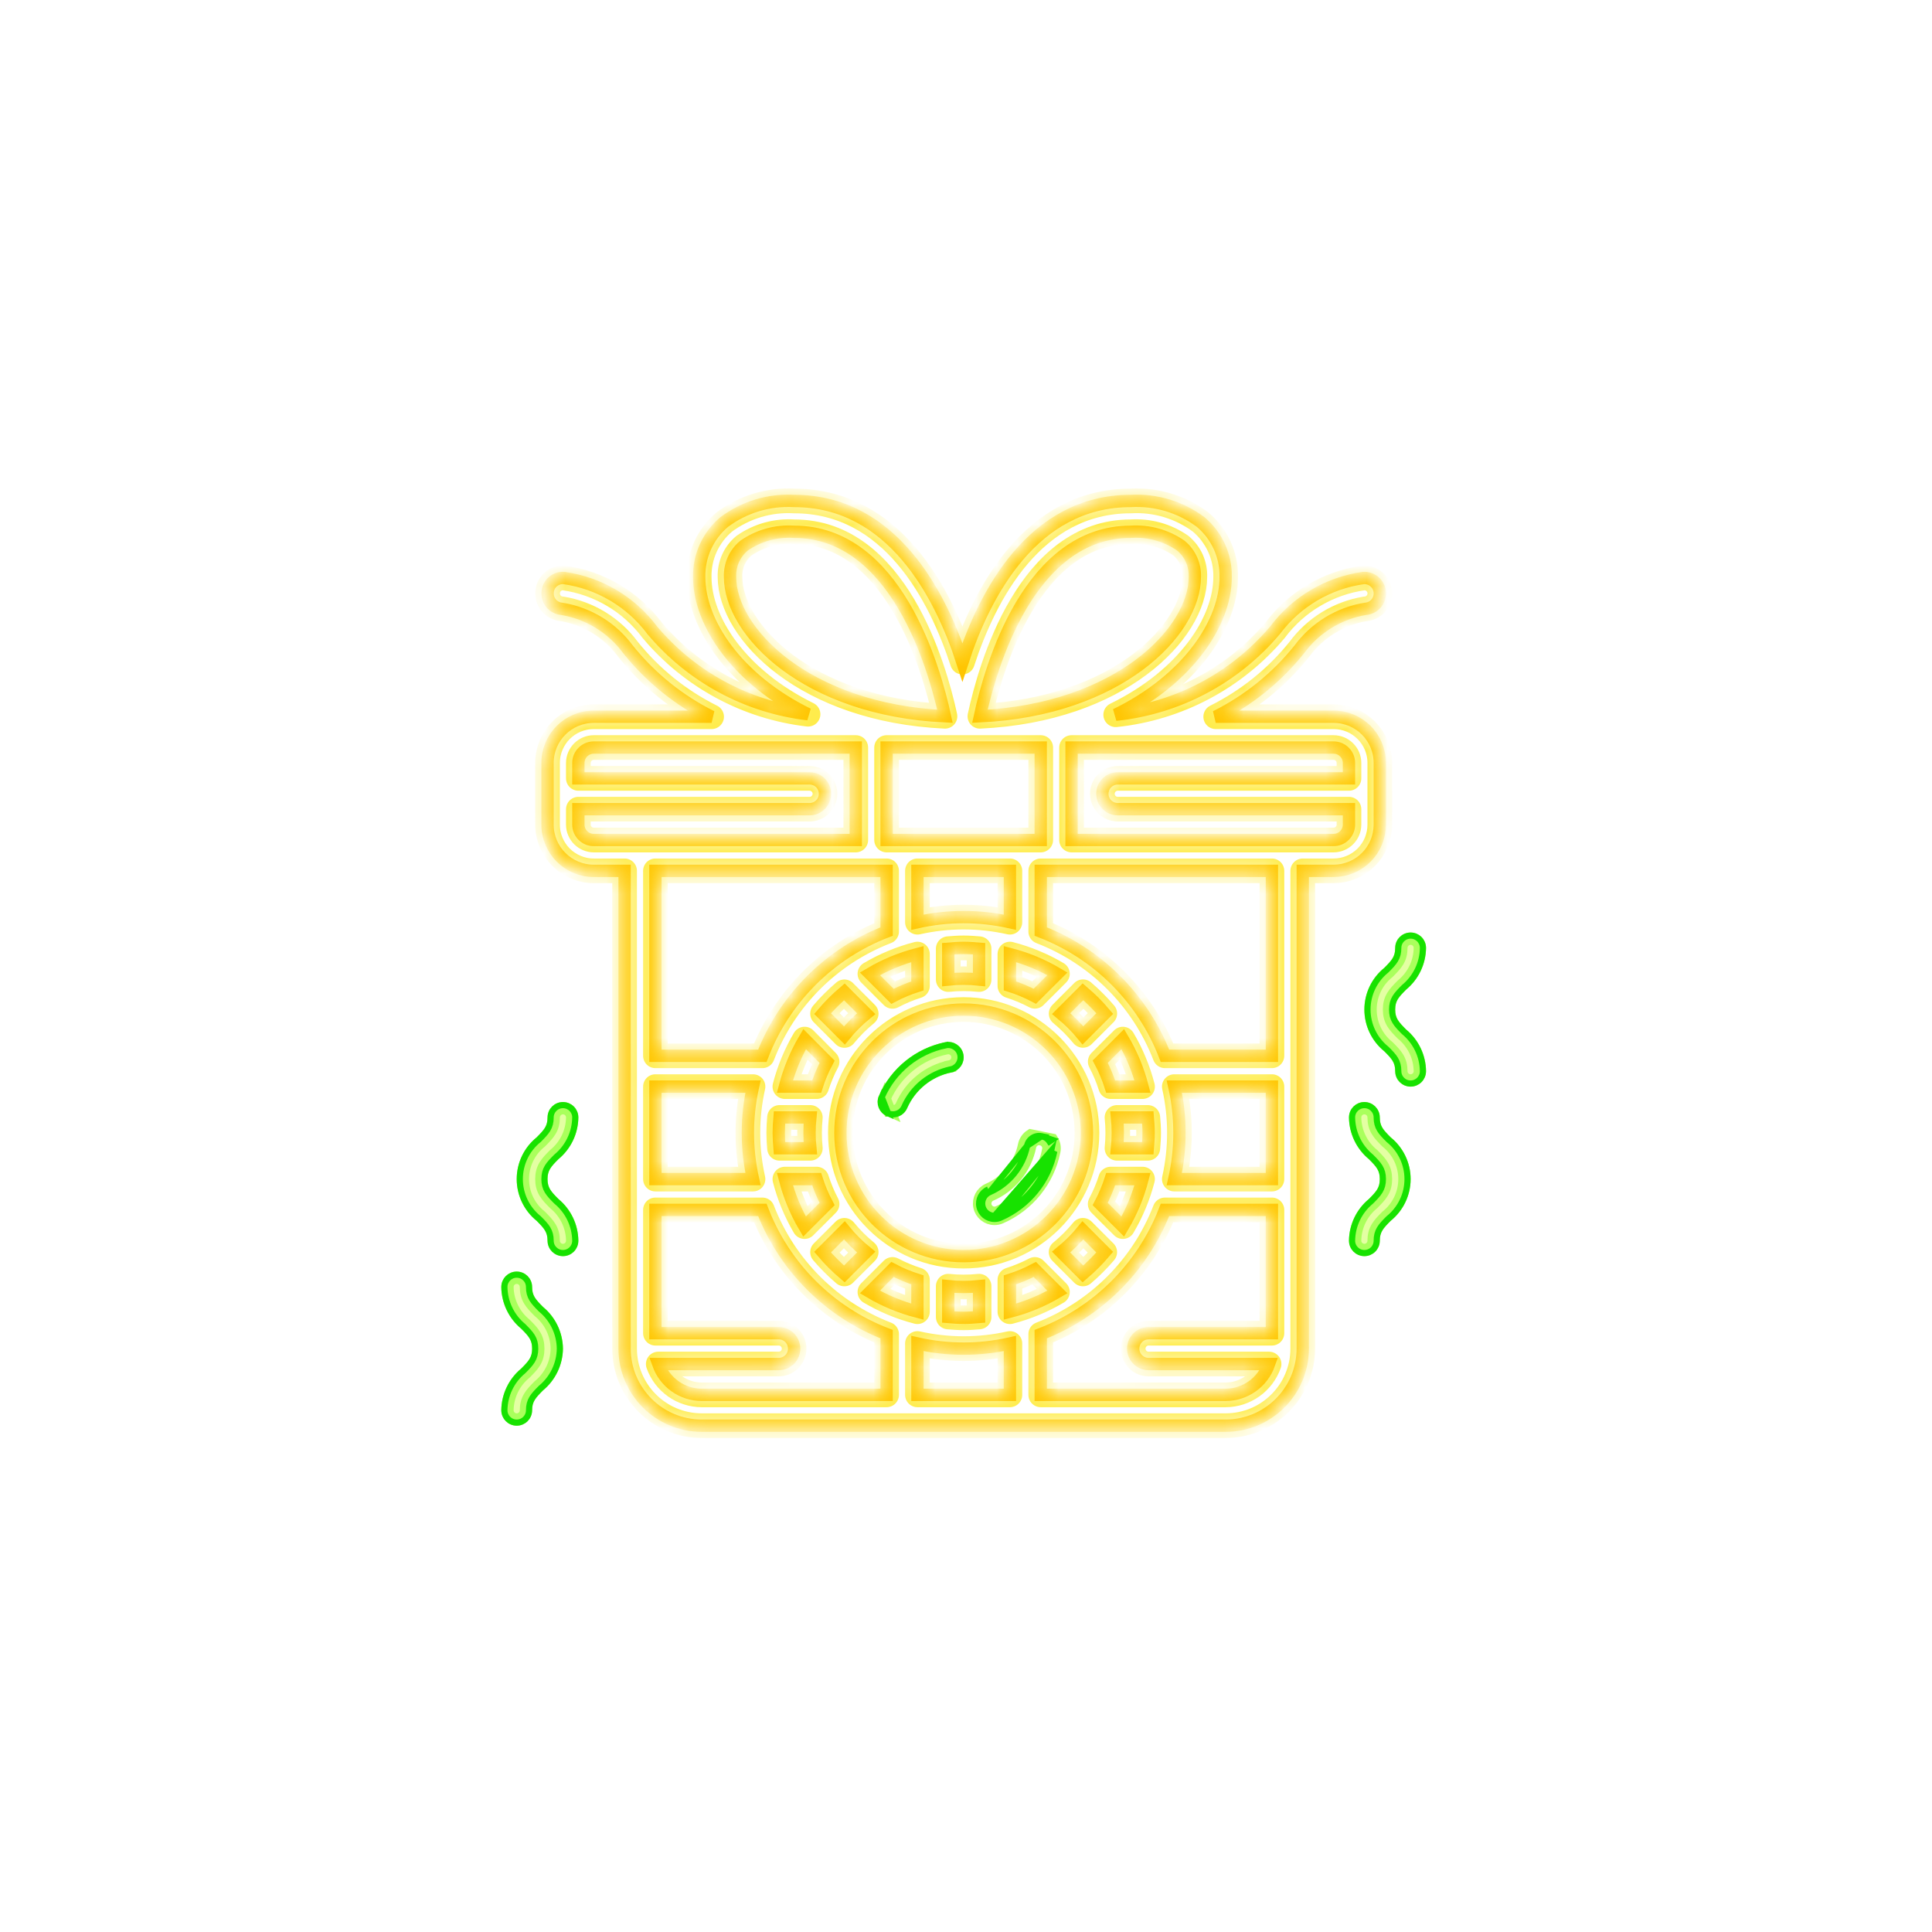 <svg width="94" height="94" viewBox="0 0 94 94" fill="none" xmlns="http://www.w3.org/2000/svg">
<g filter="url(#filter0_d)">
<mask id="path-1-inside-1" fill="white">
<path d="M67.133 36.121V33.121C67.133 31.878 66.126 30.872 64.883 30.872H59.15C60.728 30.086 62.117 28.967 63.219 27.591C63.993 26.541 65.146 25.834 66.433 25.622C66.847 25.595 67.16 25.236 67.133 24.823C67.105 24.408 66.747 24.095 66.333 24.123C64.625 24.363 63.083 25.273 62.048 26.652C60.091 28.979 57.308 30.457 54.284 30.776C57.797 29.066 59.634 26.297 59.634 24.076C59.654 23.043 59.204 22.058 58.411 21.395C57.434 20.667 56.232 20.305 55.016 20.374C50.241 20.374 47.897 24.926 46.826 28.215C45.756 24.926 43.412 20.374 38.638 20.374C37.421 20.305 36.219 20.667 35.242 21.395C34.45 22.058 34 23.043 34.019 24.076C34.019 26.288 35.837 29.039 39.315 30.75C36.355 30.403 33.64 28.937 31.725 26.654C30.69 25.274 29.148 24.363 27.44 24.123C27.243 24.108 27.047 24.173 26.898 24.303C26.748 24.434 26.658 24.618 26.645 24.816C26.63 25.014 26.693 25.21 26.822 25.362C26.952 25.513 27.136 25.607 27.334 25.622C28.623 25.833 29.779 26.539 30.554 27.591C31.656 28.967 33.044 30.086 34.623 30.872H28.89C27.647 30.872 26.64 31.878 26.64 33.121V36.121C26.64 37.363 27.647 38.37 28.89 38.37H30.389V61.616C30.392 63.686 32.069 65.363 34.139 65.365H59.634C61.704 65.363 63.381 63.686 63.384 61.616V38.37H64.883C65.48 38.37 66.052 38.133 66.474 37.712C66.896 37.29 67.133 36.717 67.133 36.121ZM55.016 21.873C55.882 21.815 56.742 22.053 57.455 22.548C57.907 22.924 58.159 23.488 58.134 24.076C58.134 26.736 54.421 30.535 47.676 30.85C48.197 28.436 50.071 21.873 55.016 21.873ZM47.005 32.371H50.636V36.87H43.137V32.371H47.005ZM53.529 54.581C53.735 54.192 53.905 53.786 54.039 53.368H55.589C55.379 54.179 55.056 54.958 54.63 55.679L53.529 54.581ZM53.75 56.923C53.426 57.304 53.071 57.659 52.69 57.983L51.627 56.92C52.015 56.603 52.37 56.248 52.687 55.86L53.75 56.923ZM54.347 51.868C54.398 51.369 54.398 50.867 54.347 50.368H55.846C55.867 50.616 55.885 50.864 55.885 51.118C55.885 51.371 55.867 51.62 55.846 51.868H54.347ZM54.039 48.868C53.906 48.45 53.736 48.043 53.531 47.654L54.63 46.556C55.056 47.278 55.379 48.056 55.589 48.868H54.039ZM52.69 46.376C52.372 45.988 52.017 45.633 51.63 45.316L52.692 44.253C53.074 44.577 53.428 44.931 53.752 45.313L52.69 46.376ZM52.885 51.118C52.885 54.431 50.199 57.117 46.887 57.117C43.573 57.117 40.888 54.431 40.888 51.118C40.888 47.805 43.573 45.119 46.887 45.119C50.198 45.123 52.882 47.806 52.885 51.118ZM47.636 58.579V60.078C47.388 60.099 47.14 60.117 46.887 60.117C46.633 60.117 46.385 60.099 46.136 60.078V58.579C46.635 58.63 47.138 58.63 47.636 58.579ZM36.637 53.368H31.889V48.868H36.637C36.305 50.35 36.305 51.886 36.637 53.368ZM31.889 47.369V38.37H43.137V41.324C40.359 42.394 38.163 44.59 37.092 47.369H31.889ZM44.637 42.419V43.969C44.218 44.102 43.812 44.272 43.424 44.477L42.325 43.379C43.047 42.952 43.825 42.629 44.637 42.419ZM40.021 45.317C40.345 44.935 40.7 44.581 41.082 44.257L42.144 45.319C41.757 45.636 41.401 45.992 41.084 46.38L40.021 45.317ZM40.242 47.659C40.037 48.046 39.867 48.451 39.734 48.868H38.188C38.398 48.056 38.721 47.278 39.147 46.556L40.242 47.659ZM37.926 50.368H39.426C39.375 50.867 39.375 51.369 39.426 51.868H37.926C37.905 51.62 37.888 51.371 37.888 51.118C37.888 50.864 37.905 50.616 37.926 50.368ZM39.734 53.368C39.867 53.786 40.037 54.192 40.242 54.581L39.143 55.679C38.718 54.958 38.397 54.179 38.188 53.368H39.734ZM41.083 55.86C41.401 56.248 41.756 56.603 42.144 56.92L41.081 57.983C40.699 57.659 40.344 57.304 40.021 56.923L41.083 55.86ZM46.887 40.62C46.13 40.621 45.375 40.705 44.637 40.869V38.37H49.136V40.869C48.397 40.705 47.643 40.621 46.887 40.62ZM47.636 42.158V43.658C47.138 43.606 46.635 43.606 46.136 43.658V42.158C46.385 42.137 46.633 42.119 46.887 42.119C47.14 42.119 47.388 42.137 47.636 42.158ZM50.35 44.473C49.961 44.269 49.555 44.098 49.136 43.965V42.419C49.948 42.629 50.726 42.952 51.448 43.379L50.35 44.473ZM35.519 24.076C35.495 23.488 35.746 22.924 36.199 22.548C36.912 22.053 37.772 21.815 38.638 21.873C43.572 21.873 45.453 28.435 45.977 30.85C39.232 30.535 35.519 26.736 35.519 24.076ZM31.139 36.87H28.89C28.476 36.87 28.14 36.535 28.14 36.121V35.37H39.388C39.802 35.37 40.138 35.035 40.138 34.621C40.138 34.206 39.802 33.871 39.388 33.871H28.14V33.121C28.14 32.707 28.476 32.371 28.89 32.371H41.637V36.87H31.139ZM43.137 63.866H34.139C33.188 63.862 32.344 63.261 32.027 62.366H37.888C38.302 62.366 38.638 62.03 38.638 61.616C38.638 61.202 38.302 60.866 37.888 60.866H31.889V54.867H37.092C38.163 57.646 40.359 59.842 43.137 60.912V63.866ZM42.325 58.861L43.424 57.763C43.812 57.968 44.218 58.138 44.637 58.271V59.82C43.825 59.61 43.047 59.288 42.325 58.861ZM49.136 63.866H44.637V61.367C46.118 61.699 47.655 61.699 49.136 61.367V63.866ZM49.136 59.816V58.271C49.554 58.138 49.961 57.968 50.349 57.763L51.448 58.861C50.726 59.288 49.948 59.61 49.136 59.82V59.816ZM61.884 60.866H55.885C55.471 60.866 55.135 61.202 55.135 61.616C55.135 62.03 55.471 62.366 55.885 62.366H61.746C61.429 63.261 60.584 63.862 59.634 63.866H50.636V60.912C53.414 59.842 55.61 57.646 56.68 54.867H61.884V60.866ZM61.884 53.368H57.136C57.468 51.886 57.468 50.35 57.136 48.868H61.884V53.368ZM61.884 47.369H56.68C55.61 44.59 53.414 42.394 50.636 41.324V38.37H61.884V47.369ZM65.633 33.871H54.385C53.971 33.871 53.635 34.206 53.635 34.621C53.635 35.035 53.971 35.37 54.385 35.37H65.633V36.121C65.633 36.535 65.297 36.87 64.883 36.87H52.136V32.371H64.883C65.297 32.371 65.633 32.707 65.633 33.121V33.871Z"/>
</mask>
<path d="M67.133 36.121V33.121C67.133 31.878 66.126 30.872 64.883 30.872H59.15C60.728 30.086 62.117 28.967 63.219 27.591C63.993 26.541 65.146 25.834 66.433 25.622C66.847 25.595 67.16 25.236 67.133 24.823C67.105 24.408 66.747 24.095 66.333 24.123C64.625 24.363 63.083 25.273 62.048 26.652C60.091 28.979 57.308 30.457 54.284 30.776C57.797 29.066 59.634 26.297 59.634 24.076C59.654 23.043 59.204 22.058 58.411 21.395C57.434 20.667 56.232 20.305 55.016 20.374C50.241 20.374 47.897 24.926 46.826 28.215C45.756 24.926 43.412 20.374 38.638 20.374C37.421 20.305 36.219 20.667 35.242 21.395C34.45 22.058 34 23.043 34.019 24.076C34.019 26.288 35.837 29.039 39.315 30.75C36.355 30.403 33.64 28.937 31.725 26.654C30.69 25.274 29.148 24.363 27.44 24.123C27.243 24.108 27.047 24.173 26.898 24.303C26.748 24.434 26.658 24.618 26.645 24.816C26.63 25.014 26.693 25.21 26.822 25.362C26.952 25.513 27.136 25.607 27.334 25.622C28.623 25.833 29.779 26.539 30.554 27.591C31.656 28.967 33.044 30.086 34.623 30.872H28.89C27.647 30.872 26.64 31.878 26.64 33.121V36.121C26.64 37.363 27.647 38.37 28.89 38.37H30.389V61.616C30.392 63.686 32.069 65.363 34.139 65.365H59.634C61.704 65.363 63.381 63.686 63.384 61.616V38.37H64.883C65.48 38.37 66.052 38.133 66.474 37.712C66.896 37.29 67.133 36.717 67.133 36.121ZM55.016 21.873C55.882 21.815 56.742 22.053 57.455 22.548C57.907 22.924 58.159 23.488 58.134 24.076C58.134 26.736 54.421 30.535 47.676 30.85C48.197 28.436 50.071 21.873 55.016 21.873ZM47.005 32.371H50.636V36.87H43.137V32.371H47.005ZM53.529 54.581C53.735 54.192 53.905 53.786 54.039 53.368H55.589C55.379 54.179 55.056 54.958 54.63 55.679L53.529 54.581ZM53.75 56.923C53.426 57.304 53.071 57.659 52.69 57.983L51.627 56.92C52.015 56.603 52.37 56.248 52.687 55.86L53.75 56.923ZM54.347 51.868C54.398 51.369 54.398 50.867 54.347 50.368H55.846C55.867 50.616 55.885 50.864 55.885 51.118C55.885 51.371 55.867 51.62 55.846 51.868H54.347ZM54.039 48.868C53.906 48.45 53.736 48.043 53.531 47.654L54.63 46.556C55.056 47.278 55.379 48.056 55.589 48.868H54.039ZM52.69 46.376C52.372 45.988 52.017 45.633 51.63 45.316L52.692 44.253C53.074 44.577 53.428 44.931 53.752 45.313L52.69 46.376ZM52.885 51.118C52.885 54.431 50.199 57.117 46.887 57.117C43.573 57.117 40.888 54.431 40.888 51.118C40.888 47.805 43.573 45.119 46.887 45.119C50.198 45.123 52.882 47.806 52.885 51.118ZM47.636 58.579V60.078C47.388 60.099 47.14 60.117 46.887 60.117C46.633 60.117 46.385 60.099 46.136 60.078V58.579C46.635 58.63 47.138 58.63 47.636 58.579ZM36.637 53.368H31.889V48.868H36.637C36.305 50.35 36.305 51.886 36.637 53.368ZM31.889 47.369V38.37H43.137V41.324C40.359 42.394 38.163 44.59 37.092 47.369H31.889ZM44.637 42.419V43.969C44.218 44.102 43.812 44.272 43.424 44.477L42.325 43.379C43.047 42.952 43.825 42.629 44.637 42.419ZM40.021 45.317C40.345 44.935 40.7 44.581 41.082 44.257L42.144 45.319C41.757 45.636 41.401 45.992 41.084 46.38L40.021 45.317ZM40.242 47.659C40.037 48.046 39.867 48.451 39.734 48.868H38.188C38.398 48.056 38.721 47.278 39.147 46.556L40.242 47.659ZM37.926 50.368H39.426C39.375 50.867 39.375 51.369 39.426 51.868H37.926C37.905 51.62 37.888 51.371 37.888 51.118C37.888 50.864 37.905 50.616 37.926 50.368ZM39.734 53.368C39.867 53.786 40.037 54.192 40.242 54.581L39.143 55.679C38.718 54.958 38.397 54.179 38.188 53.368H39.734ZM41.083 55.86C41.401 56.248 41.756 56.603 42.144 56.92L41.081 57.983C40.699 57.659 40.344 57.304 40.021 56.923L41.083 55.86ZM46.887 40.62C46.13 40.621 45.375 40.705 44.637 40.869V38.37H49.136V40.869C48.397 40.705 47.643 40.621 46.887 40.62ZM47.636 42.158V43.658C47.138 43.606 46.635 43.606 46.136 43.658V42.158C46.385 42.137 46.633 42.119 46.887 42.119C47.14 42.119 47.388 42.137 47.636 42.158ZM50.35 44.473C49.961 44.269 49.555 44.098 49.136 43.965V42.419C49.948 42.629 50.726 42.952 51.448 43.379L50.35 44.473ZM35.519 24.076C35.495 23.488 35.746 22.924 36.199 22.548C36.912 22.053 37.772 21.815 38.638 21.873C43.572 21.873 45.453 28.435 45.977 30.85C39.232 30.535 35.519 26.736 35.519 24.076ZM31.139 36.87H28.89C28.476 36.87 28.14 36.535 28.14 36.121V35.37H39.388C39.802 35.37 40.138 35.035 40.138 34.621C40.138 34.206 39.802 33.871 39.388 33.871H28.14V33.121C28.14 32.707 28.476 32.371 28.89 32.371H41.637V36.87H31.139ZM43.137 63.866H34.139C33.188 63.862 32.344 63.261 32.027 62.366H37.888C38.302 62.366 38.638 62.03 38.638 61.616C38.638 61.202 38.302 60.866 37.888 60.866H31.889V54.867H37.092C38.163 57.646 40.359 59.842 43.137 60.912V63.866ZM42.325 58.861L43.424 57.763C43.812 57.968 44.218 58.138 44.637 58.271V59.82C43.825 59.61 43.047 59.288 42.325 58.861ZM49.136 63.866H44.637V61.367C46.118 61.699 47.655 61.699 49.136 61.367V63.866ZM49.136 59.816V58.271C49.554 58.138 49.961 57.968 50.349 57.763L51.448 58.861C50.726 59.288 49.948 59.61 49.136 59.82V59.816ZM61.884 60.866H55.885C55.471 60.866 55.135 61.202 55.135 61.616C55.135 62.03 55.471 62.366 55.885 62.366H61.746C61.429 63.261 60.584 63.862 59.634 63.866H50.636V60.912C53.414 59.842 55.61 57.646 56.68 54.867H61.884V60.866ZM61.884 53.368H57.136C57.468 51.886 57.468 50.35 57.136 48.868H61.884V53.368ZM61.884 47.369H56.68C55.61 44.59 53.414 42.394 50.636 41.324V38.37H61.884V47.369ZM65.633 33.871H54.385C53.971 33.871 53.635 34.206 53.635 34.621C53.635 35.035 53.971 35.37 54.385 35.37H65.633V36.121C65.633 36.535 65.297 36.87 64.883 36.87H52.136V32.371H64.883C65.297 32.371 65.633 32.707 65.633 33.121V33.871Z" fill="white" stroke="#FFEC4A" stroke-width="1.2" stroke-linejoin="round" mask="url(#path-1-inside-1)"/>
<mask id="path-2-inside-2" fill="white">
<path d="M67.133 36.121V33.121C67.133 31.878 66.126 30.872 64.883 30.872H59.15C60.728 30.086 62.117 28.967 63.219 27.591C63.993 26.541 65.146 25.834 66.433 25.622C66.847 25.595 67.16 25.236 67.133 24.823C67.105 24.408 66.747 24.095 66.333 24.123C64.625 24.363 63.083 25.273 62.048 26.652C60.091 28.979 57.308 30.457 54.284 30.776C57.797 29.066 59.634 26.297 59.634 24.076C59.654 23.043 59.204 22.058 58.411 21.395C57.434 20.667 56.232 20.305 55.016 20.374C50.241 20.374 47.897 24.926 46.826 28.215C45.756 24.926 43.412 20.374 38.638 20.374C37.421 20.305 36.219 20.667 35.242 21.395C34.45 22.058 34 23.043 34.019 24.076C34.019 26.288 35.837 29.039 39.315 30.75C36.355 30.403 33.64 28.937 31.725 26.654C30.69 25.274 29.148 24.363 27.44 24.123C27.243 24.108 27.047 24.173 26.898 24.303C26.748 24.434 26.658 24.618 26.645 24.816C26.63 25.014 26.693 25.21 26.822 25.362C26.952 25.513 27.136 25.607 27.334 25.622C28.623 25.833 29.779 26.539 30.554 27.591C31.656 28.967 33.044 30.086 34.623 30.872H28.89C27.647 30.872 26.64 31.878 26.64 33.121V36.121C26.64 37.363 27.647 38.37 28.89 38.37H30.389V61.616C30.392 63.686 32.069 65.363 34.139 65.365H59.634C61.704 65.363 63.381 63.686 63.384 61.616V38.37H64.883C65.48 38.37 66.052 38.133 66.474 37.712C66.896 37.29 67.133 36.717 67.133 36.121ZM55.016 21.873C55.882 21.815 56.742 22.053 57.455 22.548C57.907 22.924 58.159 23.488 58.134 24.076C58.134 26.736 54.421 30.535 47.676 30.85C48.197 28.436 50.071 21.873 55.016 21.873ZM47.005 32.371H50.636V36.87H43.137V32.371H47.005ZM53.529 54.581C53.735 54.192 53.905 53.786 54.039 53.368H55.589C55.379 54.179 55.056 54.958 54.63 55.679L53.529 54.581ZM53.75 56.923C53.426 57.304 53.071 57.659 52.69 57.983L51.627 56.92C52.015 56.603 52.37 56.248 52.687 55.86L53.75 56.923ZM54.347 51.868C54.398 51.369 54.398 50.867 54.347 50.368H55.846C55.867 50.616 55.885 50.864 55.885 51.118C55.885 51.371 55.867 51.62 55.846 51.868H54.347ZM54.039 48.868C53.906 48.45 53.736 48.043 53.531 47.654L54.63 46.556C55.056 47.278 55.379 48.056 55.589 48.868H54.039ZM52.69 46.376C52.372 45.988 52.017 45.633 51.63 45.316L52.692 44.253C53.074 44.577 53.428 44.931 53.752 45.313L52.69 46.376ZM52.885 51.118C52.885 54.431 50.199 57.117 46.887 57.117C43.573 57.117 40.888 54.431 40.888 51.118C40.888 47.805 43.573 45.119 46.887 45.119C50.198 45.123 52.882 47.806 52.885 51.118ZM47.636 58.579V60.078C47.388 60.099 47.14 60.117 46.887 60.117C46.633 60.117 46.385 60.099 46.136 60.078V58.579C46.635 58.63 47.138 58.63 47.636 58.579ZM36.637 53.368H31.889V48.868H36.637C36.305 50.35 36.305 51.886 36.637 53.368ZM31.889 47.369V38.37H43.137V41.324C40.359 42.394 38.163 44.59 37.092 47.369H31.889ZM44.637 42.419V43.969C44.218 44.102 43.812 44.272 43.424 44.477L42.325 43.379C43.047 42.952 43.825 42.629 44.637 42.419ZM40.021 45.317C40.345 44.935 40.7 44.581 41.082 44.257L42.144 45.319C41.757 45.636 41.401 45.992 41.084 46.38L40.021 45.317ZM40.242 47.659C40.037 48.046 39.867 48.451 39.734 48.868H38.188C38.398 48.056 38.721 47.278 39.147 46.556L40.242 47.659ZM37.926 50.368H39.426C39.375 50.867 39.375 51.369 39.426 51.868H37.926C37.905 51.62 37.888 51.371 37.888 51.118C37.888 50.864 37.905 50.616 37.926 50.368ZM39.734 53.368C39.867 53.786 40.037 54.192 40.242 54.581L39.143 55.679C38.718 54.958 38.397 54.179 38.188 53.368H39.734ZM41.083 55.86C41.401 56.248 41.756 56.603 42.144 56.92L41.081 57.983C40.699 57.659 40.344 57.304 40.021 56.923L41.083 55.86ZM46.887 40.62C46.13 40.621 45.375 40.705 44.637 40.869V38.37H49.136V40.869C48.397 40.705 47.643 40.621 46.887 40.62ZM47.636 42.158V43.658C47.138 43.606 46.635 43.606 46.136 43.658V42.158C46.385 42.137 46.633 42.119 46.887 42.119C47.14 42.119 47.388 42.137 47.636 42.158ZM50.35 44.473C49.961 44.269 49.555 44.098 49.136 43.965V42.419C49.948 42.629 50.726 42.952 51.448 43.379L50.35 44.473ZM35.519 24.076C35.495 23.488 35.746 22.924 36.199 22.548C36.912 22.053 37.772 21.815 38.638 21.873C43.572 21.873 45.453 28.435 45.977 30.85C39.232 30.535 35.519 26.736 35.519 24.076ZM31.139 36.87H28.89C28.476 36.87 28.14 36.535 28.14 36.121V35.37H39.388C39.802 35.37 40.138 35.035 40.138 34.621C40.138 34.206 39.802 33.871 39.388 33.871H28.14V33.121C28.14 32.707 28.476 32.371 28.89 32.371H41.637V36.87H31.139ZM43.137 63.866H34.139C33.188 63.862 32.344 63.261 32.027 62.366H37.888C38.302 62.366 38.638 62.03 38.638 61.616C38.638 61.202 38.302 60.866 37.888 60.866H31.889V54.867H37.092C38.163 57.646 40.359 59.842 43.137 60.912V63.866ZM42.325 58.861L43.424 57.763C43.812 57.968 44.218 58.138 44.637 58.271V59.82C43.825 59.61 43.047 59.288 42.325 58.861ZM49.136 63.866H44.637V61.367C46.118 61.699 47.655 61.699 49.136 61.367V63.866ZM49.136 59.816V58.271C49.554 58.138 49.961 57.968 50.349 57.763L51.448 58.861C50.726 59.288 49.948 59.61 49.136 59.82V59.816ZM61.884 60.866H55.885C55.471 60.866 55.135 61.202 55.135 61.616C55.135 62.03 55.471 62.366 55.885 62.366H61.746C61.429 63.261 60.584 63.862 59.634 63.866H50.636V60.912C53.414 59.842 55.61 57.646 56.68 54.867H61.884V60.866ZM61.884 53.368H57.136C57.468 51.886 57.468 50.35 57.136 48.868H61.884V53.368ZM61.884 47.369H56.68C55.61 44.59 53.414 42.394 50.636 41.324V38.37H61.884V47.369ZM65.633 33.871H54.385C53.971 33.871 53.635 34.206 53.635 34.621C53.635 35.035 53.971 35.37 54.385 35.37H65.633V36.121C65.633 36.535 65.297 36.87 64.883 36.87H52.136V32.371H64.883C65.297 32.371 65.633 32.707 65.633 33.121V33.871Z"/>
</mask>
<path d="M67.133 36.121V33.121C67.133 31.878 66.126 30.872 64.883 30.872H59.15C60.728 30.086 62.117 28.967 63.219 27.591C63.993 26.541 65.146 25.834 66.433 25.622C66.847 25.595 67.16 25.236 67.133 24.823C67.105 24.408 66.747 24.095 66.333 24.123C64.625 24.363 63.083 25.273 62.048 26.652C60.091 28.979 57.308 30.457 54.284 30.776C57.797 29.066 59.634 26.297 59.634 24.076C59.654 23.043 59.204 22.058 58.411 21.395C57.434 20.667 56.232 20.305 55.016 20.374C50.241 20.374 47.897 24.926 46.826 28.215C45.756 24.926 43.412 20.374 38.638 20.374C37.421 20.305 36.219 20.667 35.242 21.395C34.45 22.058 34 23.043 34.019 24.076C34.019 26.288 35.837 29.039 39.315 30.75C36.355 30.403 33.64 28.937 31.725 26.654C30.69 25.274 29.148 24.363 27.44 24.123C27.243 24.108 27.047 24.173 26.898 24.303C26.748 24.434 26.658 24.618 26.645 24.816C26.63 25.014 26.693 25.21 26.822 25.362C26.952 25.513 27.136 25.607 27.334 25.622C28.623 25.833 29.779 26.539 30.554 27.591C31.656 28.967 33.044 30.086 34.623 30.872H28.89C27.647 30.872 26.64 31.878 26.64 33.121V36.121C26.64 37.363 27.647 38.37 28.89 38.37H30.389V61.616C30.392 63.686 32.069 65.363 34.139 65.365H59.634C61.704 65.363 63.381 63.686 63.384 61.616V38.37H64.883C65.48 38.37 66.052 38.133 66.474 37.712C66.896 37.29 67.133 36.717 67.133 36.121ZM55.016 21.873C55.882 21.815 56.742 22.053 57.455 22.548C57.907 22.924 58.159 23.488 58.134 24.076C58.134 26.736 54.421 30.535 47.676 30.85C48.197 28.436 50.071 21.873 55.016 21.873ZM47.005 32.371H50.636V36.87H43.137V32.371H47.005ZM53.529 54.581C53.735 54.192 53.905 53.786 54.039 53.368H55.589C55.379 54.179 55.056 54.958 54.63 55.679L53.529 54.581ZM53.75 56.923C53.426 57.304 53.071 57.659 52.69 57.983L51.627 56.92C52.015 56.603 52.37 56.248 52.687 55.86L53.75 56.923ZM54.347 51.868C54.398 51.369 54.398 50.867 54.347 50.368H55.846C55.867 50.616 55.885 50.864 55.885 51.118C55.885 51.371 55.867 51.62 55.846 51.868H54.347ZM54.039 48.868C53.906 48.45 53.736 48.043 53.531 47.654L54.63 46.556C55.056 47.278 55.379 48.056 55.589 48.868H54.039ZM52.69 46.376C52.372 45.988 52.017 45.633 51.63 45.316L52.692 44.253C53.074 44.577 53.428 44.931 53.752 45.313L52.69 46.376ZM52.885 51.118C52.885 54.431 50.199 57.117 46.887 57.117C43.573 57.117 40.888 54.431 40.888 51.118C40.888 47.805 43.573 45.119 46.887 45.119C50.198 45.123 52.882 47.806 52.885 51.118ZM47.636 58.579V60.078C47.388 60.099 47.14 60.117 46.887 60.117C46.633 60.117 46.385 60.099 46.136 60.078V58.579C46.635 58.63 47.138 58.63 47.636 58.579ZM36.637 53.368H31.889V48.868H36.637C36.305 50.35 36.305 51.886 36.637 53.368ZM31.889 47.369V38.37H43.137V41.324C40.359 42.394 38.163 44.59 37.092 47.369H31.889ZM44.637 42.419V43.969C44.218 44.102 43.812 44.272 43.424 44.477L42.325 43.379C43.047 42.952 43.825 42.629 44.637 42.419ZM40.021 45.317C40.345 44.935 40.7 44.581 41.082 44.257L42.144 45.319C41.757 45.636 41.401 45.992 41.084 46.38L40.021 45.317ZM40.242 47.659C40.037 48.046 39.867 48.451 39.734 48.868H38.188C38.398 48.056 38.721 47.278 39.147 46.556L40.242 47.659ZM37.926 50.368H39.426C39.375 50.867 39.375 51.369 39.426 51.868H37.926C37.905 51.62 37.888 51.371 37.888 51.118C37.888 50.864 37.905 50.616 37.926 50.368ZM39.734 53.368C39.867 53.786 40.037 54.192 40.242 54.581L39.143 55.679C38.718 54.958 38.397 54.179 38.188 53.368H39.734ZM41.083 55.86C41.401 56.248 41.756 56.603 42.144 56.92L41.081 57.983C40.699 57.659 40.344 57.304 40.021 56.923L41.083 55.86ZM46.887 40.62C46.13 40.621 45.375 40.705 44.637 40.869V38.37H49.136V40.869C48.397 40.705 47.643 40.621 46.887 40.62ZM47.636 42.158V43.658C47.138 43.606 46.635 43.606 46.136 43.658V42.158C46.385 42.137 46.633 42.119 46.887 42.119C47.14 42.119 47.388 42.137 47.636 42.158ZM50.35 44.473C49.961 44.269 49.555 44.098 49.136 43.965V42.419C49.948 42.629 50.726 42.952 51.448 43.379L50.35 44.473ZM35.519 24.076C35.495 23.488 35.746 22.924 36.199 22.548C36.912 22.053 37.772 21.815 38.638 21.873C43.572 21.873 45.453 28.435 45.977 30.85C39.232 30.535 35.519 26.736 35.519 24.076ZM31.139 36.87H28.89C28.476 36.87 28.14 36.535 28.14 36.121V35.37H39.388C39.802 35.37 40.138 35.035 40.138 34.621C40.138 34.206 39.802 33.871 39.388 33.871H28.14V33.121C28.14 32.707 28.476 32.371 28.89 32.371H41.637V36.87H31.139ZM43.137 63.866H34.139C33.188 63.862 32.344 63.261 32.027 62.366H37.888C38.302 62.366 38.638 62.03 38.638 61.616C38.638 61.202 38.302 60.866 37.888 60.866H31.889V54.867H37.092C38.163 57.646 40.359 59.842 43.137 60.912V63.866ZM42.325 58.861L43.424 57.763C43.812 57.968 44.218 58.138 44.637 58.271V59.82C43.825 59.61 43.047 59.288 42.325 58.861ZM49.136 63.866H44.637V61.367C46.118 61.699 47.655 61.699 49.136 61.367V63.866ZM49.136 59.816V58.271C49.554 58.138 49.961 57.968 50.349 57.763L51.448 58.861C50.726 59.288 49.948 59.61 49.136 59.82V59.816ZM61.884 60.866H55.885C55.471 60.866 55.135 61.202 55.135 61.616C55.135 62.03 55.471 62.366 55.885 62.366H61.746C61.429 63.261 60.584 63.862 59.634 63.866H50.636V60.912C53.414 59.842 55.61 57.646 56.68 54.867H61.884V60.866ZM61.884 53.368H57.136C57.468 51.886 57.468 50.35 57.136 48.868H61.884V53.368ZM61.884 47.369H56.68C55.61 44.59 53.414 42.394 50.636 41.324V38.37H61.884V47.369ZM65.633 33.871H54.385C53.971 33.871 53.635 34.206 53.635 34.621C53.635 35.035 53.971 35.37 54.385 35.37H65.633V36.121C65.633 36.535 65.297 36.87 64.883 36.87H52.136V32.371H64.883C65.297 32.371 65.633 32.707 65.633 33.121V33.871Z" stroke="#FFC400" stroke-width="0.6" mask="url(#path-2-inside-2)"/>
<path d="M43.269 50.031L43.27 50.031C43.326 50.056 43.386 50.068 43.449 50.068L43.449 50.068C43.629 50.068 43.791 49.962 43.862 49.798L43.862 49.798C44.292 48.813 45.174 48.099 46.227 47.885L46.227 47.884C46.47 47.835 46.628 47.597 46.578 47.353L46.578 47.353C46.528 47.11 46.291 46.952 46.047 47.002C44.707 47.277 43.585 48.186 43.038 49.438L43.269 50.031ZM43.269 50.031C43.042 49.931 42.938 49.666 43.037 49.438L43.269 50.031Z" fill="#E4FFA3" stroke="#AAFF5C" stroke-width="0.6"/>
<path d="M43.209 50.168L43.21 50.168C43.285 50.202 43.366 50.218 43.449 50.218L43.449 50.218C43.688 50.218 43.904 50.077 43.999 49.858L43.999 49.858C44.41 48.918 45.252 48.237 46.257 48.032L46.257 48.031C46.581 47.965 46.791 47.648 46.725 47.323L46.725 47.323C46.659 46.998 46.342 46.789 46.017 46.855L45.987 46.708L46.017 46.855C44.629 47.139 43.467 48.081 42.9 49.379L43.209 50.168ZM43.209 50.168C42.906 50.035 42.767 49.682 42.9 49.379L43.209 50.168Z" stroke="#17E200" stroke-width="0.3"/>
<path d="M51.296 52.018L51.002 51.958C50.727 53.298 49.819 54.42 48.566 54.968L48.566 54.968L48.565 54.968C48.509 54.993 48.448 55.006 48.386 55.006L48.386 55.006C48.173 55.005 47.99 54.856 47.946 54.648C47.903 54.44 48.011 54.229 48.206 54.144C49.191 53.714 49.905 52.832 50.119 51.779C50.143 51.661 50.213 51.559 50.312 51.493L50.312 51.493C50.412 51.427 50.533 51.404 50.65 51.427L50.65 51.428C50.768 51.451 50.87 51.521 50.936 51.62C51.002 51.72 51.026 51.842 51.002 51.958L51.296 52.018ZM51.296 52.018C51.336 51.824 51.296 51.62 51.187 51.454L50.147 51.243C49.98 51.353 49.865 51.524 49.825 51.719C49.63 52.676 48.981 53.478 48.086 53.869C47.761 54.011 47.58 54.362 47.653 54.709C47.725 55.056 48.031 55.305 48.386 55.306C48.489 55.306 48.591 55.285 48.686 55.243C50.028 54.656 51.002 53.453 51.296 52.018Z" fill="#E4FFA3" stroke="#AAFF5C" stroke-width="0.6"/>
<path d="M50.68 51.281L50.68 51.281C50.524 51.249 50.362 51.28 50.229 51.368L50.229 51.368C50.096 51.456 50.004 51.593 49.972 51.749L50.68 51.281ZM50.68 51.281C50.837 51.312 50.974 51.405 51.062 51.537L51.187 51.454L50.68 51.281ZM48.386 55.156H48.386C48.469 55.156 48.55 55.139 48.625 55.106L48.626 55.105C49.924 54.538 50.864 53.376 51.149 51.988L48.386 55.156ZM48.386 55.156C48.102 55.155 47.857 54.956 47.799 54.678C47.742 54.401 47.886 54.12 48.146 54.006M48.386 55.156L48.386 55.306M48.386 55.306C48.031 55.305 47.725 55.056 47.653 54.709C47.58 54.362 47.761 54.011 48.086 53.869M48.386 55.306C48.489 55.306 48.591 55.285 48.686 55.243M48.386 55.306L48.686 55.243M48.086 53.869L48.146 54.006C48.146 54.006 48.146 54.006 48.146 54.006M48.086 53.869L48.146 54.006C48.146 54.006 48.146 54.006 48.146 54.006M48.086 53.869L48.146 54.006M48.146 54.006C49.086 53.596 49.768 52.754 49.972 51.749L48.146 54.006ZM48.686 55.243C50.028 54.656 51.002 53.453 51.296 52.018L48.686 55.243Z" stroke="#17E200" stroke-width="0.3"/>
<path d="M67.541 43.323L67.553 43.313L67.565 43.301C67.743 43.122 67.903 42.959 68.012 42.779C68.131 42.582 68.182 42.377 68.182 42.12C68.182 41.872 68.384 41.67 68.632 41.67C68.881 41.67 69.082 41.871 69.082 42.118C69.074 42.816 68.759 43.474 68.221 43.918L68.21 43.928L68.2 43.938C68.022 44.117 67.862 44.28 67.753 44.46C67.634 44.657 67.582 44.862 67.582 45.119C67.582 45.376 67.634 45.582 67.753 45.779C67.862 45.959 68.022 46.122 68.2 46.3L68.21 46.311L68.221 46.32C68.759 46.765 69.074 47.423 69.082 48.12C69.082 48.368 68.88 48.569 68.632 48.569C68.384 48.569 68.182 48.367 68.182 48.119C68.182 47.862 68.131 47.657 68.012 47.459C67.903 47.278 67.743 47.115 67.564 46.937L67.553 46.926L67.541 46.916C66.998 46.477 66.683 45.817 66.683 45.119C66.683 44.422 66.998 43.761 67.541 43.323Z" fill="#E4FFA3" stroke="#AAFF5C" stroke-width="0.6"/>
<path d="M67.447 43.206L67.453 43.201L67.459 43.195C67.639 43.014 67.786 42.864 67.884 42.702C67.986 42.531 68.032 42.354 68.032 42.12C68.032 41.789 68.301 41.52 68.632 41.52C68.963 41.52 69.232 41.788 69.232 42.119C69.224 42.861 68.889 43.561 68.317 44.034L68.311 44.039L68.306 44.044C68.126 44.226 67.979 44.376 67.881 44.537C67.778 44.707 67.732 44.885 67.732 45.119C67.732 45.353 67.778 45.531 67.881 45.701C67.979 45.863 68.126 46.013 68.306 46.195L68.311 46.2L68.317 46.205C68.889 46.678 69.224 47.378 69.232 48.119C69.232 48.45 68.963 48.719 68.632 48.719C68.301 48.719 68.032 48.45 68.032 48.119C68.032 47.885 67.986 47.707 67.884 47.536C67.786 47.374 67.639 47.224 67.458 47.043L67.453 47.038L67.447 47.033C66.869 46.566 66.533 45.862 66.533 45.119C66.533 44.376 66.869 43.673 67.447 43.206Z" stroke="#17E200" stroke-width="0.3"/>
<path d="M26.299 51.571L26.311 51.561L26.323 51.549C26.5 51.37 26.661 51.208 26.77 51.027C26.889 50.83 26.94 50.625 26.94 50.368C26.94 50.12 27.141 49.918 27.39 49.918C27.638 49.918 27.839 50.119 27.84 50.366C27.831 51.064 27.517 51.722 26.979 52.166L26.968 52.176L26.957 52.186C26.78 52.365 26.619 52.528 26.511 52.708C26.391 52.905 26.34 53.11 26.34 53.367C26.34 53.624 26.391 53.83 26.511 54.027C26.619 54.207 26.78 54.37 26.957 54.548L26.968 54.559L26.979 54.568C27.517 55.013 27.831 55.671 27.84 56.368C27.839 56.616 27.638 56.817 27.39 56.817C27.142 56.817 26.94 56.615 26.94 56.367C26.94 56.11 26.888 55.905 26.77 55.708C26.661 55.528 26.5 55.365 26.323 55.186L26.311 55.174L26.299 55.164C25.755 54.725 25.44 54.065 25.44 53.367C25.44 52.67 25.756 52.009 26.299 51.571Z" fill="#E4FFA3" stroke="#AAFF5C" stroke-width="0.6"/>
<path d="M26.204 51.454L26.211 51.449L26.216 51.443C26.397 51.261 26.543 51.112 26.641 50.95C26.744 50.779 26.79 50.602 26.79 50.368C26.79 50.037 27.059 49.768 27.39 49.768C27.721 49.768 27.99 50.036 27.99 50.367C27.981 51.109 27.646 51.81 27.075 52.282L27.069 52.287L27.064 52.292C26.883 52.474 26.737 52.623 26.639 52.785C26.536 52.956 26.49 53.133 26.49 53.367C26.49 53.602 26.536 53.779 26.639 53.949C26.737 54.111 26.883 54.261 27.064 54.443L27.069 54.448L27.075 54.453C27.646 54.925 27.981 55.626 27.99 56.367C27.99 56.699 27.721 56.967 27.39 56.967C27.059 56.967 26.79 56.698 26.79 56.367C26.79 56.133 26.744 55.956 26.641 55.785C26.544 55.623 26.397 55.473 26.216 55.292L26.211 55.286L26.204 55.281C25.626 54.813 25.29 54.11 25.29 53.367C25.29 52.624 25.626 51.921 26.204 51.454Z" stroke="#17E200" stroke-width="0.3"/>
<path d="M26.207 59.798L26.218 59.809L26.229 59.818C26.766 60.262 27.081 60.92 27.09 61.617C27.081 62.313 26.766 62.971 26.229 63.415L26.218 63.425L26.207 63.435C26.03 63.614 25.869 63.777 25.761 63.957C25.642 64.154 25.59 64.359 25.59 64.616C25.59 64.864 25.389 65.066 25.14 65.066C24.892 65.066 24.691 64.865 24.69 64.617C24.699 63.92 25.014 63.262 25.551 62.817L25.562 62.808L25.573 62.797C25.75 62.619 25.911 62.456 26.02 62.276C26.139 62.079 26.19 61.873 26.19 61.617C26.19 61.36 26.139 61.154 26.02 60.957C25.911 60.777 25.75 60.614 25.573 60.435L25.562 60.425L25.551 60.416C25.014 59.971 24.699 59.313 24.69 58.615C24.691 58.368 24.892 58.167 25.14 58.167C25.389 58.167 25.59 58.369 25.59 58.617C25.59 58.874 25.642 59.079 25.761 59.276C25.869 59.457 26.03 59.62 26.207 59.798Z" fill="#E4FFA3" stroke="#AAFF5C" stroke-width="0.6"/>
<path d="M26.314 59.693L26.319 59.698L26.325 59.703C26.896 60.175 27.231 60.875 27.24 61.617C27.231 62.358 26.896 63.058 26.325 63.531L26.319 63.536L26.314 63.541C26.133 63.723 25.987 63.873 25.889 64.034C25.786 64.205 25.74 64.382 25.74 64.616C25.74 64.947 25.472 65.216 25.14 65.216C24.809 65.216 24.541 64.948 24.54 64.617C24.549 63.875 24.884 63.174 25.456 62.702L25.461 62.697L25.466 62.692C25.647 62.51 25.794 62.36 25.891 62.198C25.994 62.028 26.04 61.85 26.04 61.617C26.04 61.383 25.994 61.205 25.891 61.035C25.794 60.873 25.647 60.723 25.466 60.541L25.461 60.536L25.456 60.531C24.884 60.059 24.549 59.358 24.54 58.616C24.541 58.285 24.809 58.017 25.14 58.017C25.472 58.017 25.74 58.286 25.74 58.617C25.74 58.851 25.786 59.029 25.889 59.199C25.987 59.361 26.133 59.511 26.314 59.693Z" stroke="#17E200" stroke-width="0.3"/>
<path d="M67.474 55.164L67.462 55.174L67.45 55.186C67.272 55.364 67.112 55.527 67.003 55.708C66.884 55.905 66.833 56.11 66.833 56.367C66.833 56.615 66.631 56.817 66.383 56.817C66.135 56.817 65.934 56.616 65.933 56.368C65.941 55.671 66.256 55.013 66.794 54.568L66.805 54.559L66.815 54.548C66.993 54.37 67.153 54.207 67.262 54.026C67.381 53.829 67.433 53.624 67.433 53.367C67.433 53.111 67.381 52.905 67.262 52.708C67.153 52.527 66.993 52.364 66.815 52.186L66.805 52.175L66.794 52.166C66.256 51.722 65.941 51.064 65.933 50.366C65.934 50.119 66.135 49.918 66.383 49.918C66.631 49.918 66.833 50.12 66.833 50.368C66.833 50.625 66.884 50.83 67.003 51.027C67.112 51.208 67.273 51.37 67.45 51.549L67.462 51.561L67.475 51.571C68.017 52.009 68.333 52.67 68.333 53.367C68.333 54.065 68.017 54.725 67.474 55.164Z" fill="#E4FFA3" stroke="#AAFF5C" stroke-width="0.6"/>
<path d="M67.569 55.281L67.562 55.286L67.557 55.291C67.376 55.473 67.229 55.623 67.131 55.785C67.029 55.956 66.983 56.133 66.983 56.367C66.983 56.698 66.714 56.967 66.383 56.967C66.052 56.967 65.783 56.699 65.783 56.367C65.792 55.626 66.126 54.925 66.698 54.453L66.704 54.448L66.709 54.443C66.89 54.261 67.036 54.111 67.134 53.949C67.237 53.779 67.283 53.601 67.283 53.367C67.283 53.134 67.237 52.956 67.134 52.785C67.036 52.623 66.889 52.473 66.709 52.292L66.704 52.287L66.698 52.282C66.126 51.81 65.792 51.109 65.783 50.367C65.783 50.036 66.052 49.768 66.383 49.768C66.714 49.768 66.983 50.037 66.983 50.368C66.983 50.602 67.029 50.779 67.131 50.95C67.229 51.112 67.376 51.262 67.557 51.443L67.562 51.449L67.569 51.454C68.147 51.921 68.483 52.624 68.483 53.367C68.483 54.11 68.147 54.813 67.569 55.281Z" stroke="#17E200" stroke-width="0.3"/>
</g>
<defs>
<filter id="filter0_d" x="-1" y="-1" width="96" height="96" filterUnits="userSpaceOnUse" color-interpolation-filters="sRGB">
<feFlood flood-opacity="0" result="BackgroundImageFix"/>
<feColorMatrix in="SourceAlpha" type="matrix" values="0 0 0 0 0 0 0 0 0 0 0 0 0 0 0 0 0 0 127 0"/>
<feOffset dy="4"/>
<feGaussianBlur stdDeviation="12"/>
<feColorMatrix type="matrix" values="0 0 0 0 0.412 0 0 0 0 0.812 0 0 0 0 0.094 0 0 0 1 0"/>
<feBlend mode="normal" in2="BackgroundImageFix" result="effect1_dropShadow"/>
<feBlend mode="normal" in="SourceGraphic" in2="effect1_dropShadow" result="shape"/>
</filter>
</defs>
</svg>

